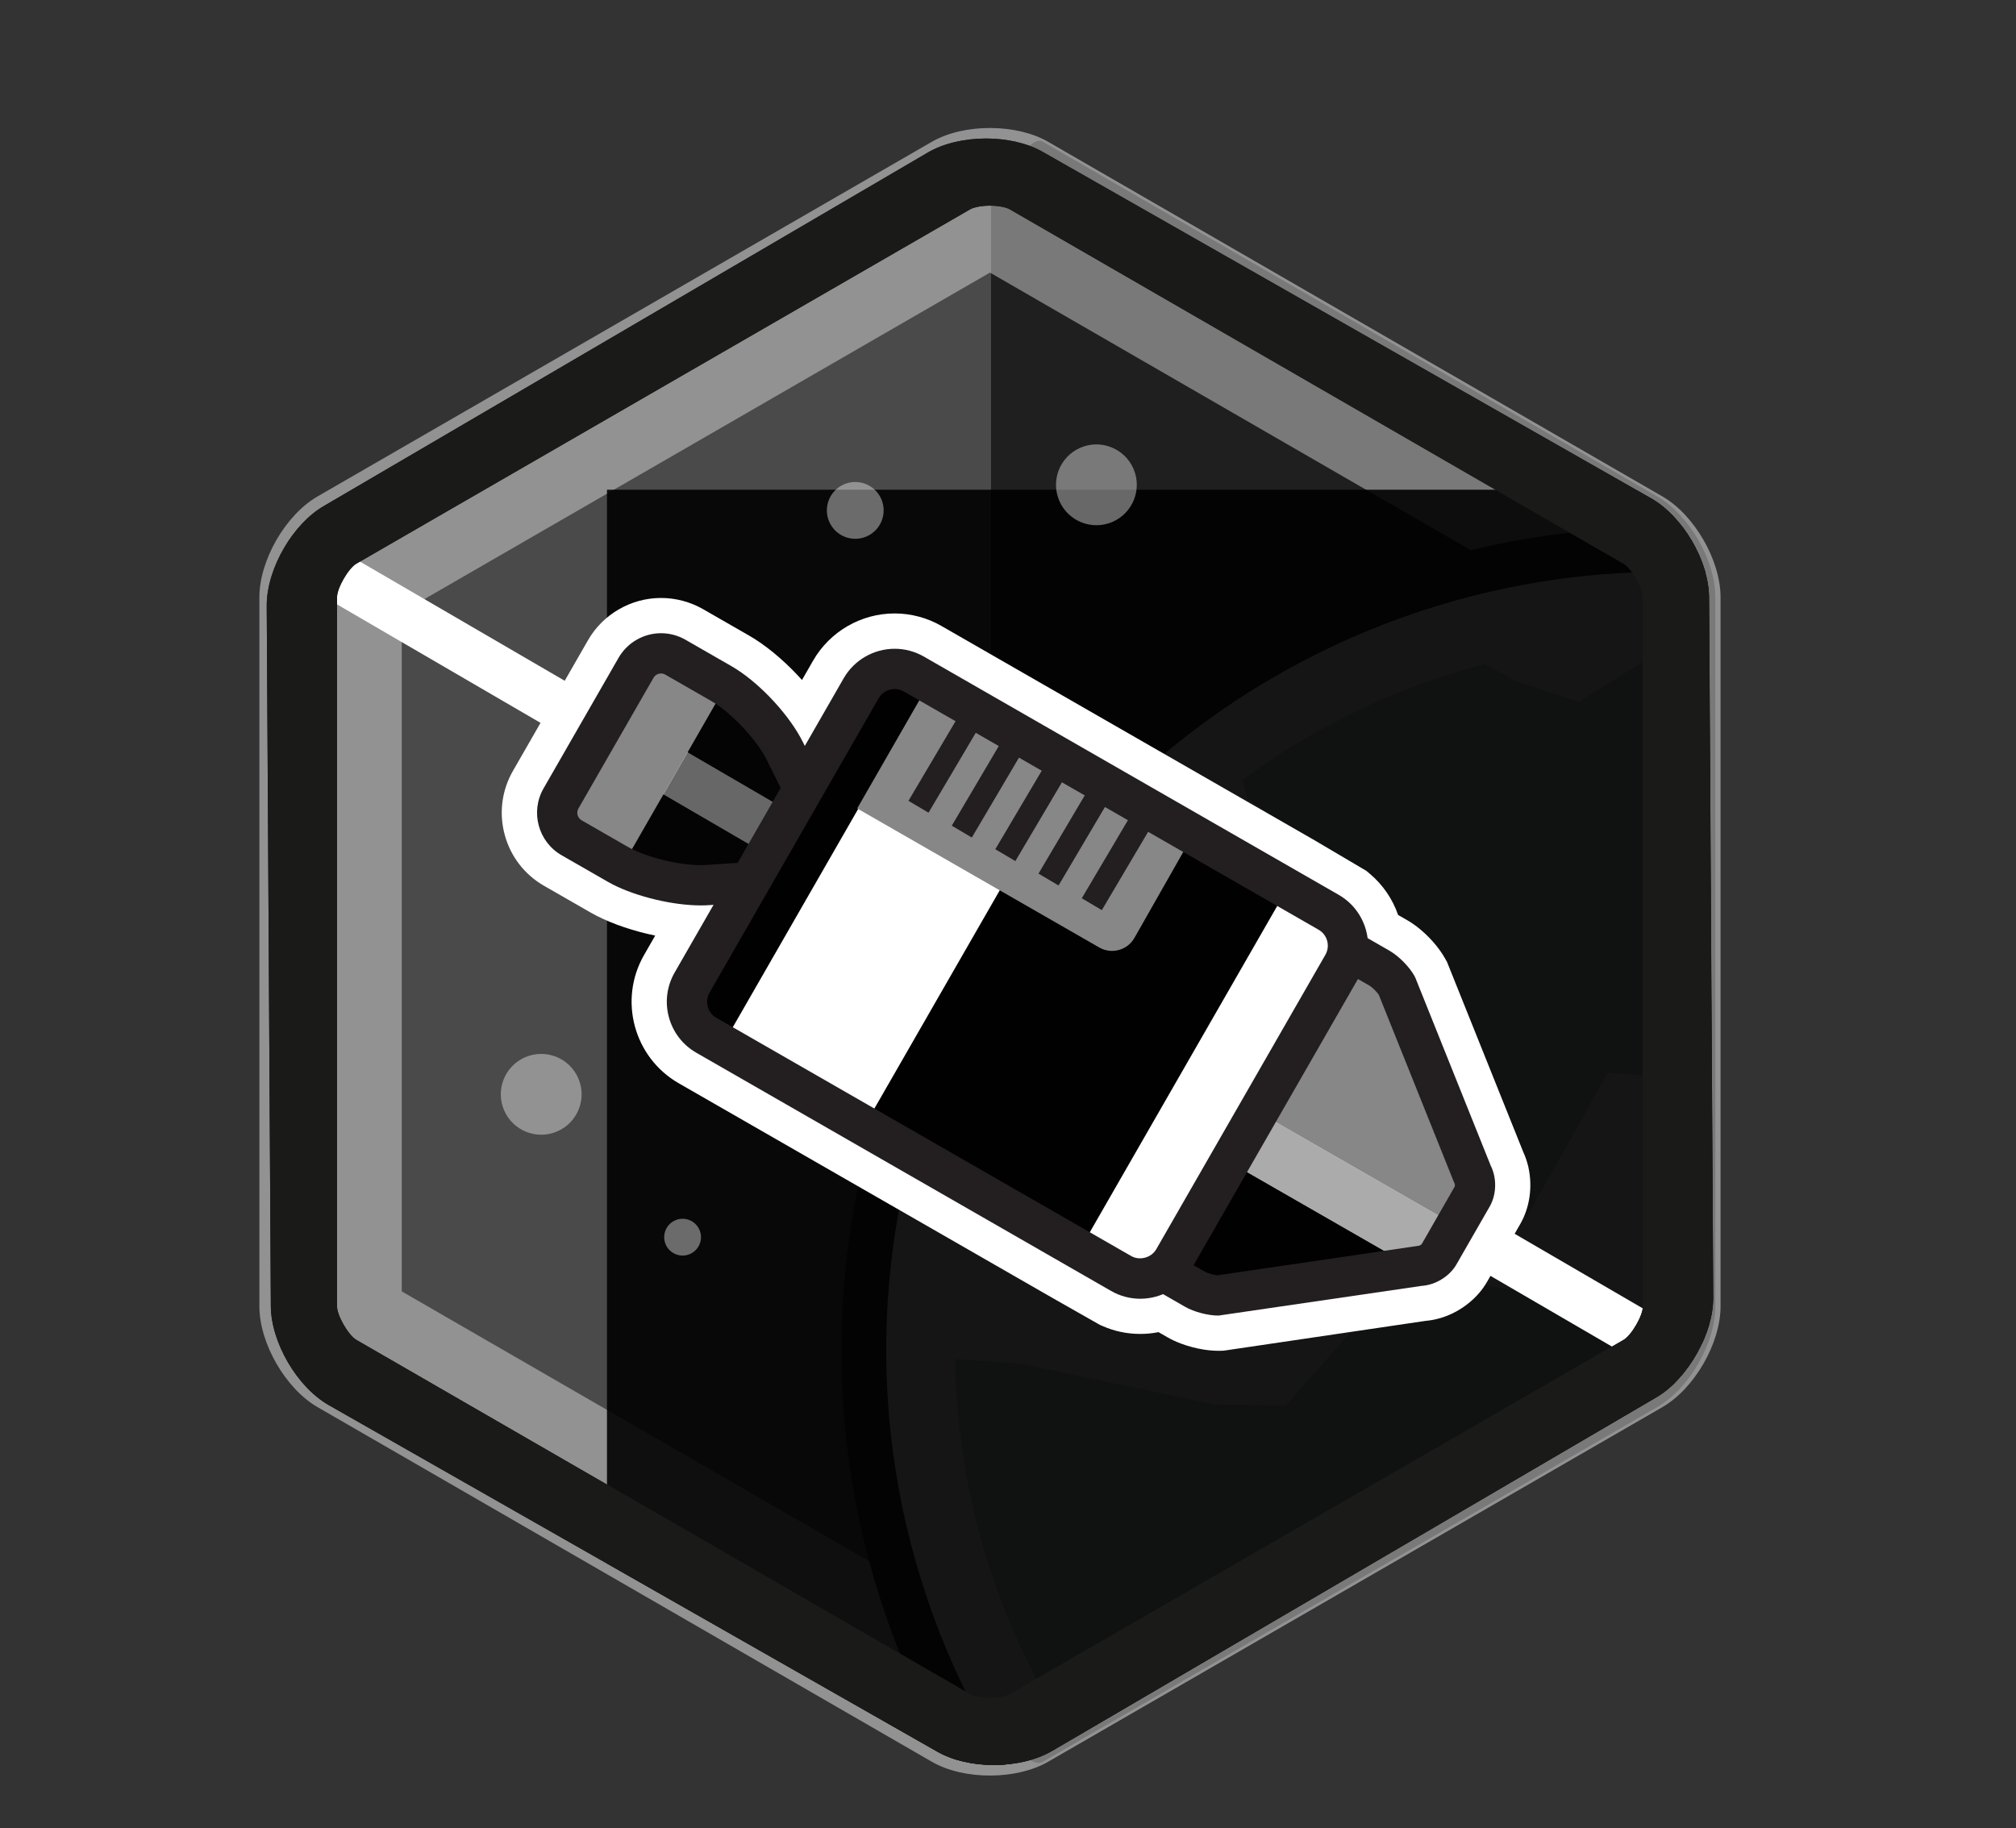 <?xml version="1.0" encoding="utf-8"?>
<!-- Generator: Adobe Illustrator 16.0.0, SVG Export Plug-In . SVG Version: 6.00 Build 0)  -->
<!DOCTYPE svg PUBLIC "-//W3C//DTD SVG 1.1//EN" "http://www.w3.org/Graphics/SVG/1.1/DTD/svg11.dtd">
<svg version="1.1" id="Layer_1" xmlns="http://www.w3.org/2000/svg" xmlns:xlink="http://www.w3.org/1999/xlink" x="0px" y="0px"
	 width="215px" height="195px" viewBox="0 0 215 195" enable-background="new 0 0 215 195" xml:space="preserve">
<rect x="0" y="0" width="215" height="195" fill="#333333" stroke="none"/>
<path fill="#929497" d="M865.52-66.557"/>
<path fill="#929497" d="M-1276.484-66.557"/>
<path fill="#929497" d="M-1276.484-65.807"/>
<path fill="#929497" d="M865.52-65.807"/>
<path fill="#929497" d="M1187.52-65.557"/>
<path fill="#929497" d="M-954.484-65.557"/>
<path fill="#929497" d="M-954.484-64.807"/>
<path fill="#929497" d="M1187.52-64.807"/>
<path fill="none" d="M65.63-1567.76"/>
<path fill="none" d="M65.63,1677.837"/>
<path fill="#4A4A4A" d="M33.868,150.073l65.506,37.819c1.752,1.013,4.076,1.5,6.385,1.473c2.188-0.025,4.361-0.515,6.021-1.473
	l65.506-37.819c3.412-1.971,6.203-6.805,6.203-10.743V63.689c0-3.939-2.791-8.774-6.203-10.743L111.78,15.125
	c-1.66-0.958-3.834-1.446-6.021-1.472c-2.309-0.026-4.633,0.461-6.385,1.472L33.868,52.946c-3.412,1.969-6.203,6.804-6.203,10.743
	v75.641C27.665,143.27,30.456,148.104,33.868,150.073"/>
<g opacity="0.6">
	<g>
		<g>
			<defs>
				<rect id="SVGID_1_" x="105.692" y="15.02" width="77.25" height="173"/>
			</defs>
			<clipPath id="SVGID_2_">
				<use xlink:href="#SVGID_1_"  overflow="visible"/>
			</clipPath>
			<path clip-path="url(#SVGID_2_)" fill="#010101" d="M176.733,150.073c3.412-1.971,6.203-6.805,6.203-10.743V63.689
				c0-3.939-2.791-8.774-6.203-10.743l-65.506-37.821c-1.537-0.887-3.516,4.136-5.536,4.048v165.772
				c2.021-0.088,3.999,3.834,5.536,2.946L176.733,150.073z"/>
		</g>
	</g>
</g>
<g opacity="0.4">
	<g>
		<g>
			<defs>
				<rect id="SVGID_3_" x="27.661" y="13.65" width="155.831" height="175.72"/>
			</defs>
			<clipPath id="SVGID_4_">
				<use xlink:href="#SVGID_3_"  overflow="visible"/>
			</clipPath>
			<path clip-path="url(#SVGID_4_)" fill="#FFFFFF" d="M105.575,29.073l62.731,36.219v72.436l-62.731,36.221l-62.73-36.22V65.292
				L105.575,29.073 M105.575,13.652c-2.248,0-4.496,0.489-6.201,1.474l-65.506,37.82c-3.411,1.97-6.203,6.805-6.203,10.744v75.641
				c0,3.938,2.792,8.772,6.203,10.744l65.506,37.818c1.705,0.985,3.953,1.475,6.201,1.475c0.063,0,0.123,0,0.185-0.002
				c2.188-0.025,4.36-0.515,6.021-1.473l65.506-37.818c3.412-1.972,6.203-6.806,6.203-10.744V63.69
				c0-3.938-2.791-8.773-6.203-10.744l-65.506-37.82c-1.66-0.958-3.834-1.446-6.021-1.472
				C105.698,13.652,105.637,13.652,105.575,13.652"/>
		</g>
	</g>
</g>
<g>
	<g>
		<defs>
			<path id="SVGID_5_" d="M98.615,118.242c-7.953,24.393-3.99,49.809,8.688,69.947c1.798-0.156,3.528-0.638,4.899-1.438
				l64.449-37.717c1.721-1.009,3.275-2.766,4.381-4.759c1.045-1.889,1.688-3.991,1.678-5.886l-0.441-74.671
				c-0.005-0.843-0.139-1.726-0.382-2.612c-1.479-0.08-2.956-0.12-4.429-0.12C142.528,60.99,110.032,83.231,98.615,118.242"/>
		</defs>
		<clipPath id="SVGID_6_">
			<use xlink:href="#SVGID_5_"  overflow="visible"/>
		</clipPath>
		<path clip-path="url(#SVGID_6_)" fill="#C8C7C7" d="M151.761,222.818c-43.555-14.203-67.348-61.023-53.146-104.577
			c14.203-43.554,61.022-67.348,104.577-53.146c43.555,14.203,67.348,61.024,53.146,104.577
			C242.134,213.227,195.313,237.021,151.761,222.818"/>
	</g>
	<g>
		<defs>
			<path id="SVGID_7_" d="M98.615,118.242c-7.953,24.393-3.99,49.809,8.688,69.947c1.798-0.156,3.528-0.638,4.899-1.438
				l64.449-37.717c1.721-1.009,3.275-2.766,4.381-4.759c1.045-1.889,1.688-3.991,1.678-5.886l-0.441-74.671
				c-0.005-0.843-0.139-1.726-0.382-2.612c-1.479-0.08-2.956-0.12-4.429-0.12C142.528,60.99,110.032,83.231,98.615,118.242"/>
		</defs>
		<clipPath id="SVGID_8_">
			<use xlink:href="#SVGID_7_"  overflow="visible"/>
		</clipPath>
		<polygon clip-path="url(#SVGID_8_)" fill="#9B9C9C" points="259.862,157.763 249.161,159.362 248.675,151.933 253.189,140.316 
			247.889,132.045 246.245,148.232 232.472,148.104 235.473,138.902 234.344,133.444 234.173,107.212 223.872,103.125 
			223.628,99.411 236.944,96.481 233.372,85.138 227.887,81.894 224.229,90.881 219.6,85.009 209.083,81.58 205.196,89.038 
			205.025,96.253 185.694,115.398 171.478,114.398 162.833,129.758 150.774,124.371 150.489,114.098 141.688,105.41 142.474,91.852 
			133.03,85.137 130.114,74.007 109.312,68.677 114.669,52.246 145.132,63.634 161.805,72.707 168.378,74.85 182.966,65.792 
			195.467,72.05 203.825,79.864 210.798,76.321 219.342,79.107 222.6,75.808 229.13,71.393 248.618,76.293 274.536,94.925 		"/>
	</g>
	<g>
		<defs>
			<path id="SVGID_9_" d="M98.615,118.242c-7.953,24.393-3.99,49.809,8.688,69.947c1.798-0.156,3.528-0.638,4.899-1.438
				l64.449-37.717c1.721-1.009,3.275-2.766,4.381-4.759c1.045-1.889,1.688-3.991,1.678-5.886l-0.441-74.671
				c-0.005-0.843-0.139-1.726-0.382-2.612c-1.479-0.08-2.956-0.12-4.429-0.12C142.528,60.99,110.032,83.231,98.615,118.242"/>
		</defs>
		<clipPath id="SVGID_10_">
			<use xlink:href="#SVGID_9_"  overflow="visible"/>
		</clipPath>
		<polygon clip-path="url(#SVGID_10_)" fill="#9B9C9C" points="235.887,202.297 227.3,192.953 222.698,191.453 213.583,201.568 
			201.753,197.711 204.925,181.295 197.081,185.28 191.68,195.153 196.523,200.368 186.093,210.056 174.405,228.058 
			224.099,238.445 		"/>
	</g>
	<g>
		<defs>
			<path id="SVGID_11_" d="M98.615,118.242c-7.953,24.393-3.99,49.809,8.688,69.947c1.798-0.156,3.528-0.638,4.899-1.438
				l64.449-37.717c1.721-1.009,3.275-2.766,4.381-4.759c1.045-1.889,1.688-3.991,1.678-5.886l-0.441-74.671
				c-0.005-0.843-0.139-1.726-0.382-2.612c-1.479-0.08-2.956-0.12-4.429-0.12C142.528,60.99,110.032,83.231,98.615,118.242"/>
		</defs>
		<clipPath id="SVGID_12_">
			<use xlink:href="#SVGID_11_"  overflow="visible"/>
		</clipPath>
		<polygon clip-path="url(#SVGID_12_)" fill="#9B9C9C" points="165.647,225.929 172.091,208.398 184.064,200.668 188.122,185.995 
			185.222,177.05 184.522,170.278 164.548,157.948 148.646,166.577 143.272,180.822 134.558,185.251 129.472,176.321 
			116.583,177.936 109.526,168.363 100.11,166.02 79.035,152.604 64.604,185.708 145.958,223.871 		"/>
	</g>
	<g>
		<defs>
			<path id="SVGID_13_" d="M98.615,118.242c-7.953,24.393-3.99,49.809,8.688,69.947c1.798-0.156,3.528-0.638,4.899-1.438
				l64.449-37.717c1.721-1.009,3.275-2.766,4.381-4.759c1.045-1.889,1.688-3.991,1.678-5.886l-0.441-74.671
				c-0.005-0.843-0.139-1.726-0.382-2.612c-1.479-0.08-2.956-0.12-4.429-0.12C142.528,60.99,110.032,83.231,98.615,118.242"/>
		</defs>
		<clipPath id="SVGID_14_">
			<use xlink:href="#SVGID_13_"  overflow="visible"/>
		</clipPath>
		<polygon clip-path="url(#SVGID_14_)" fill="#9B9C9C" points="242.923,168.284 229.077,157.225 222.091,158.582 226.077,166.427 
			230.993,182.572 		"/>
	</g>
	<g>
		<defs>
			<path id="SVGID_15_" d="M98.615,118.242c-7.953,24.393-3.99,49.809,8.688,69.947c1.798-0.156,3.528-0.638,4.899-1.438
				l64.449-37.717c1.721-1.009,3.275-2.766,4.381-4.759c1.045-1.889,1.688-3.991,1.678-5.886l-0.441-74.671
				c-0.005-0.843-0.139-1.726-0.382-2.612c-1.479-0.08-2.956-0.12-4.429-0.12C142.528,60.99,110.032,83.231,98.615,118.242"/>
		</defs>
		<clipPath id="SVGID_16_">
			<use xlink:href="#SVGID_15_"  overflow="visible"/>
		</clipPath>
		<polygon clip-path="url(#SVGID_16_)" fill="#9B9C9C" points="214.102,184.74 219.958,189.073 212.996,194.074 208.167,191.046 		
			"/>
	</g>
	<g>
		<defs>
			<path id="SVGID_17_" d="M98.615,118.242c-7.953,24.393-3.99,49.809,8.688,69.947c1.798-0.156,3.528-0.638,4.899-1.438
				l64.449-37.717c1.721-1.009,3.275-2.766,4.381-4.759c1.045-1.889,1.688-3.991,1.678-5.886l-0.441-74.671
				c-0.005-0.843-0.139-1.726-0.382-2.612c-1.479-0.08-2.956-0.12-4.429-0.12C142.528,60.99,110.032,83.231,98.615,118.242"/>
		</defs>
		<clipPath id="SVGID_18_">
			<use xlink:href="#SVGID_17_"  overflow="visible"/>
		</clipPath>
		<polygon clip-path="url(#SVGID_18_)" fill="#9B9C9C" points="261.423,209.229 250.501,214.367 247.601,206.584 248.703,192.725 
			240.388,185.583 243.819,203.408 229.06,207.684 229.317,196.891 226.363,191.42 217.774,163.444 205.456,162.378 
			204.006,158.487 217.297,151.09 209.845,140.112 202.942,138.405 201.914,149.18 195.086,144.389 182.749,144.094 
			180.987,153.309 183.116,161.074 168.595,187.727 153.083,191.214 148.769,210.396 134.157,208.505 130.56,197.619 
			118.37,191.156 114.866,176.416 102.622,172.268 95.94,161.307 72.003,162.279 72.464,143.004 108.663,145.411 129.388,149.764 
			137.097,149.947 149.782,135.594 165.147,138.274 176.581,143.947 182.897,137.926 192.92,138.165 195.343,133.594 
			200.906,126.785 223.302,125.776 256.968,137.38 		"/>
	</g>
</g>
<g>
	<g>
		<defs>
			<path id="SVGID_19_" d="M98.949,16.269L34.505,53.987c-1.634,0.955-3.114,2.581-4.204,4.443
				c-1.152,1.967-1.869,4.198-1.855,6.197l0.438,74.671c0.024,3.888,2.807,8.645,6.187,10.569l64.887,36.954
				c3.379,1.925,8.89,1.892,12.246-0.072l64.449-37.717c1.723-1.009,3.275-2.766,4.381-4.759c1.045-1.89,1.688-3.991,1.678-5.886
				l-0.44-74.671c-0.022-3.887-2.806-8.645-6.185-10.566l-64.889-36.955c-1.666-0.95-3.854-1.423-6.043-1.423
				C102.903,14.775,100.649,15.274,98.949,16.269"/>
		</defs>
		<clipPath id="SVGID_20_">
			<use xlink:href="#SVGID_19_"  overflow="visible"/>
		</clipPath>
		<path clip-path="url(#SVGID_20_)" fill="#C8C7C7" d="M203.192,65.097c-8.543-2.785-17.205-4.108-25.727-4.108v7.355
			c7.934,0,15.821,1.261,23.445,3.747c9.704,3.165,18.496,8.133,26.131,14.767c7.377,6.409,13.373,14.099,17.821,22.854
			c4.449,8.755,7.126,18.132,7.955,27.868c0.857,10.077-0.313,20.106-3.477,29.813c-5.045,15.469-14.688,28.626-27.886,38.05
			c-6.356,4.54-13.349,8.061-20.778,10.464c-7.52,2.433-15.319,3.665-23.187,3.665c-7.938,0-15.828-1.261-23.451-3.747
			c-9.705-3.165-18.497-8.133-26.131-14.767c-7.377-6.408-13.373-14.099-17.823-22.854c-4.449-8.756-7.125-18.132-7.953-27.869
			c-0.858-10.076,0.312-20.107,3.476-29.813c5.045-15.468,14.688-28.624,27.887-38.049c6.356-4.539,13.348-8.059,20.779-10.463
			c7.519-2.433,15.317-3.666,23.186-3.667l0.006-7.355h-0.006c-34.93,0.002-67.428,22.244-78.845,57.254
			c-14.202,43.554,9.591,90.374,53.146,104.577c8.543,2.786,17.207,4.108,25.73,4.108c34.932,0,67.429-22.244,78.846-57.254
			C270.539,126.119,246.746,79.3,203.192,65.097"/>
	</g>
	<g>
		<defs>
			<path id="SVGID_21_" d="M98.949,16.269L34.505,53.987c-1.634,0.955-3.114,2.581-4.204,4.443
				c-1.152,1.967-1.869,4.198-1.855,6.197l0.438,74.671c0.024,3.888,2.807,8.645,6.187,10.569l64.887,36.954
				c3.379,1.925,8.89,1.892,12.246-0.072l64.449-37.717c1.723-1.009,3.275-2.766,4.381-4.759c1.045-1.89,1.688-3.991,1.678-5.886
				l-0.44-74.671c-0.022-3.887-2.806-8.645-6.185-10.566l-64.889-36.955c-1.666-0.95-3.854-1.423-6.043-1.423
				C102.903,14.775,100.649,15.274,98.949,16.269"/>
		</defs>
		<clipPath id="SVGID_22_">
			<use xlink:href="#SVGID_21_"  overflow="visible"/>
		</clipPath>
		<path clip-path="url(#SVGID_22_)" fill="#231F20" d="M177.46,60.987c8.523-0.001,17.188,1.322,25.731,4.109
			c43.555,14.202,67.348,61.022,53.146,104.576c-11.417,35.01-43.915,57.254-78.846,57.254c-8.523,0-17.188-1.323-25.73-4.108
			c-43.555-14.203-67.349-61.023-53.146-104.577C110.032,83.231,142.53,60.989,177.46,60.987 M177.466,56.232h-0.006
			c-18.355,0.001-35.992,5.667-51.004,16.385c-15.318,10.938-26.51,26.204-32.361,44.149c-7.263,22.271-5.418,46.039,5.195,66.924
			c10.613,20.884,28.725,36.386,50.996,43.646c8.838,2.883,17.992,4.345,27.205,4.345c18.354,0,35.991-5.665,51.004-16.384
			c15.317-10.938,26.51-26.205,32.36-44.15c14.994-45.977-10.213-95.578-56.189-110.571
			C195.827,57.694,186.675,56.232,177.466,56.232"/>
	</g>
	<g>
		<defs>
			<path id="SVGID_23_" d="M98.949,16.269L34.505,53.987c-1.634,0.955-3.114,2.581-4.204,4.443
				c-1.152,1.967-1.869,4.198-1.855,6.197l0.438,74.671c0.024,3.888,2.807,8.645,6.187,10.569l64.887,36.954
				c3.379,1.925,8.89,1.892,12.246-0.072l64.449-37.717c1.723-1.009,3.275-2.766,4.381-4.759c1.045-1.89,1.688-3.991,1.678-5.886
				l-0.44-74.671c-0.022-3.887-2.806-8.645-6.185-10.566l-64.889-36.955c-1.666-0.95-3.854-1.423-6.043-1.423
				C102.903,14.775,100.649,15.274,98.949,16.269"/>
		</defs>
		<clipPath id="SVGID_24_">
			<use xlink:href="#SVGID_23_"  overflow="visible"/>
		</clipPath>
		<g clip-path="url(#SVGID_24_)">
			<g>
				<g opacity="0.9">
					<defs>
						<rect id="SVGID_25_" x="64.742" y="52.25" opacity="0.9" width="209.931" height="186.2"/>
					</defs>
					<defs>
						<rect id="SVGID_26_" x="64.742" y="52.25" opacity="0.9" width="209.931" height="186.2"/>
					</defs>
					<clipPath id="SVGID_27_">
						<use xlink:href="#SVGID_25_"  overflow="visible"/>
					</clipPath>
					<clipPath id="SVGID_28_" clip-path="url(#SVGID_27_)">
						<use xlink:href="#SVGID_26_"  overflow="visible"/>
					</clipPath>
					<path clip-path="url(#SVGID_28_)" fill="#66CDF4" d="M151.896,222.818c-43.554-14.203-67.347-61.023-53.146-104.577
						c14.204-43.554,61.024-67.348,104.579-53.146c43.553,14.203,67.348,61.024,53.145,104.577
						C242.271,213.227,195.45,237.021,151.896,222.818"/>
					<g clip-path="url(#SVGID_28_)">
						<g>
							<defs>
								<path id="SVGID_29_" d="M151.896,222.818c-43.553-14.203-67.347-61.023-53.146-104.577
									c14.204-43.554,61.026-67.348,104.579-53.146c43.554,14.203,67.348,61.024,53.145,104.577
									C242.271,213.227,195.45,237.021,151.896,222.818"/>
							</defs>
							<defs>
								<path id="SVGID_30_" d="M151.896,222.818c-43.553-14.203-67.347-61.023-53.146-104.577
									c14.204-43.554,61.026-67.348,104.579-53.146c43.554,14.203,67.348,61.024,53.145,104.577
									C242.271,213.227,195.45,237.021,151.896,222.818"/>
							</defs>
							<defs>
								<path id="SVGID_31_" d="M151.896,222.818c-43.553-14.203-67.347-61.023-53.146-104.577
									c14.204-43.554,61.026-67.348,104.579-53.146c43.554,14.203,67.348,61.024,53.145,104.577
									C242.271,213.227,195.45,237.021,151.896,222.818"/>
							</defs>
							<defs>
								<path id="SVGID_32_" d="M151.896,222.818c-43.553-14.203-67.347-61.023-53.146-104.577
									c14.204-43.554,61.026-67.348,104.579-53.146c43.554,14.203,67.348,61.024,53.145,104.577
									C242.271,213.227,195.45,237.021,151.896,222.818"/>
							</defs>
							<defs>
								<path id="SVGID_33_" d="M151.896,222.818c-43.553-14.203-67.347-61.023-53.146-104.577
									c14.204-43.554,61.026-67.348,104.579-53.146c43.554,14.203,67.348,61.024,53.145,104.577
									C242.271,213.227,195.45,237.021,151.896,222.818"/>
							</defs>
							<defs>
								<path id="SVGID_34_" d="M151.896,222.818c-43.553-14.203-67.347-61.023-53.146-104.577
									c14.204-43.554,61.026-67.348,104.579-53.146c43.554,14.203,67.348,61.024,53.145,104.577
									C242.271,213.227,195.45,237.021,151.896,222.818"/>
							</defs>
							<defs>
								<path id="SVGID_35_" d="M151.896,222.818c-43.553-14.203-67.347-61.023-53.146-104.577
									c14.204-43.554,61.026-67.348,104.579-53.146c43.554,14.203,67.348,61.024,53.145,104.577
									C242.271,213.227,195.45,237.021,151.896,222.818"/>
							</defs>
							<clipPath id="SVGID_36_">
								<use xlink:href="#SVGID_29_"  overflow="visible"/>
							</clipPath>
							<clipPath id="SVGID_37_" clip-path="url(#SVGID_36_)">
								<use xlink:href="#SVGID_30_"  overflow="visible"/>
							</clipPath>
							<clipPath id="SVGID_38_" clip-path="url(#SVGID_37_)">
								<use xlink:href="#SVGID_31_"  overflow="visible"/>
							</clipPath>
							<clipPath id="SVGID_39_" clip-path="url(#SVGID_38_)">
								<use xlink:href="#SVGID_32_"  overflow="visible"/>
							</clipPath>
							<clipPath id="SVGID_40_" clip-path="url(#SVGID_39_)">
								<use xlink:href="#SVGID_33_"  overflow="visible"/>
							</clipPath>
							<clipPath id="SVGID_41_" clip-path="url(#SVGID_40_)">
								<use xlink:href="#SVGID_34_"  overflow="visible"/>
							</clipPath>
							<clipPath id="SVGID_42_" clip-path="url(#SVGID_41_)">
								<use xlink:href="#SVGID_35_"  overflow="visible"/>
							</clipPath>
							<path clip-path="url(#SVGID_42_)" fill="#66CDF4" d="M151.896,222.818c-43.554-14.203-67.347-61.023-53.146-104.577
								c14.204-43.554,61.024-67.348,104.579-53.146c43.553,14.203,67.348,61.024,53.145,104.577
								C242.271,213.227,195.45,237.021,151.896,222.818"/>
							<polygon clip-path="url(#SVGID_42_)" fill="#66CDF4" points="259.999,157.763 249.296,159.362 248.812,151.933 
								253.325,140.316 248.025,132.045 246.382,148.232 232.608,148.104 235.609,138.902 234.48,133.444 234.31,107.212 
								224.009,103.125 223.765,99.411 237.081,96.481 233.509,85.138 228.022,81.894 224.365,90.881 219.736,85.009 209.22,81.58 
								205.333,89.038 205.162,96.253 185.831,115.398 171.614,114.398 162.97,129.758 150.911,124.371 150.626,114.098 
								141.825,105.41 142.61,91.852 133.165,85.137 130.251,74.007 109.448,68.677 114.806,52.246 145.269,63.634 161.942,72.707 
								168.515,74.85 183.103,65.792 195.604,72.05 203.962,79.864 210.935,76.321 219.479,79.107 222.736,75.808 229.267,71.393 
								248.755,76.293 274.673,94.925 							"/>
							<polygon clip-path="url(#SVGID_42_)" fill="#66CDF4" points="236.023,202.297 227.437,192.953 222.835,191.453 
								213.72,201.568 201.89,197.711 205.062,181.295 197.218,185.28 191.816,195.153 196.659,200.368 186.229,210.056 
								174.542,228.058 224.235,238.445 							"/>
							<polygon clip-path="url(#SVGID_42_)" fill="#66CDF4" points="165.784,225.929 172.228,208.398 184.2,200.668 
								188.259,185.995 185.358,177.05 184.659,170.278 164.685,157.948 148.782,166.577 143.409,180.822 134.694,185.251 
								129.608,176.321 116.72,177.936 109.661,168.363 100.245,166.02 79.172,152.604 64.742,185.708 146.096,223.871 							"/>
							<polygon clip-path="url(#SVGID_42_)" fill="#66CDF4" points="243.06,168.284 229.214,157.225 222.228,158.582 
								226.214,166.427 231.128,182.572 							"/>
							<polygon clip-path="url(#SVGID_42_)" fill="#66CDF4" points="214.238,184.74 220.095,189.073 213.133,194.074 
								208.304,191.046 							"/>
							<polygon clip-path="url(#SVGID_42_)" fill="#66CDF4" points="261.56,209.229 250.638,214.367 247.737,206.584 
								248.84,192.725 240.524,185.583 243.956,203.408 229.196,207.684 229.454,196.891 226.5,191.42 217.911,163.444 
								205.593,162.378 204.143,158.487 217.434,151.09 209.981,140.112 203.079,138.405 202.051,149.18 195.223,144.389 
								182.887,144.094 181.124,153.309 183.253,161.074 168.731,187.727 153.22,191.214 148.905,210.396 134.292,208.505 
								130.696,197.619 118.507,191.156 115.001,176.416 102.759,172.268 96.077,161.307 72.14,162.279 72.6,143.004 108.8,145.411 
								129.524,149.764 137.233,149.947 149.919,135.594 165.284,138.274 176.719,143.947 183.034,137.926 193.057,138.165 
								195.479,133.594 201.043,126.785 223.438,125.776 257.103,137.38 							"/>
						</g>
					</g>
				</g>
				<g>
					<defs>
						<path id="SVGID_43_" d="M143.884,23.673l-74.671,0.185c-1.893,0.003-3.99,0.664-5.869,1.726
							c-1.985,1.12-3.727,2.688-4.721,4.423L21.442,94.765c-1.935,3.373-1.922,8.884,0.031,12.247l37.494,64.578
							c1.953,3.363,6.732,6.106,10.621,6.097l74.675-0.181c1.997-0.005,4.223-0.742,6.181-1.909c1.853-1.107,3.466-2.601,4.41-4.242
							l37.18-64.76c1.936-3.371,1.923-8.884-0.031-12.244l-37.495-64.579c-0.963-1.659-2.615-3.168-4.508-4.27
							C148.054,24.371,145.854,23.668,143.884,23.673"/>
					</defs>
					<clipPath id="SVGID_44_">
						<use xlink:href="#SVGID_43_"  overflow="visible"/>
					</clipPath>
					
						<rect x="9.659" y="100.645" transform="matrix(-0.864 -0.503 0.503 -0.864 148.867 246.632)" clip-path="url(#SVGID_44_)" fill="#FFFFFF" width="196.092" height="5.177"/>
				</g>
			</g>
			<path fill="#1A1A19" d="M105.575,21.933l0.086,0.001c1.123,0.013,1.822,0.273,1.979,0.363l65.507,37.82
				c0.848,0.49,2.063,2.593,2.063,3.573v75.641c0,0.979-1.215,3.082-2.063,3.572l-65.506,37.819
				c-0.155,0.091-0.854,0.351-1.978,0.364h-0.088c-1.168,0-1.897-0.27-2.062-0.364l-65.507-37.819
				c-0.849-0.49-2.063-2.594-2.063-3.572V63.69c0-0.979,1.214-3.083,2.063-3.573l65.507-37.82
				C103.677,22.203,104.407,21.933,105.575,21.933 M105.575,13.652c-2.248,0-4.496,0.489-6.201,1.474l-65.505,37.82
				c-3.412,1.97-6.203,6.805-6.203,10.744v75.641c0,3.938,2.791,8.772,6.203,10.744l65.505,37.818
				c1.705,0.985,3.953,1.475,6.201,1.475c0.062,0,0.123,0,0.185-0.002c2.188-0.025,4.36-0.515,6.021-1.473l65.508-37.818
				c3.41-1.972,6.201-6.806,6.201-10.744V63.69c0-3.938-2.791-8.773-6.201-10.744l-65.508-37.82
				c-1.658-0.958-3.832-1.446-6.021-1.472C105.698,13.652,105.636,13.652,105.575,13.652"/>
			<path fill="#FFFFFF" d="M70.499,69.682c0.52,0,1.045,0.133,1.528,0.409l4.914,2.823c0.146,0.083,0.291,0.173,0.438,0.268
				c2.373,1.521,5.119,4.504,6.31,6.897l2.003,4.028l6.146-10.702c0.762-1.324,2.146-2.065,3.571-2.065
				c0.695,0,1.399,0.176,2.046,0.547l39.824,22.875l5.012,2.958c0.896,0.756,1.406,1.843,1.455,2.974l0.261,0.53l-0.107,0.187
				l3.22,1.85c0.082,0.047,0.166,0.103,0.252,0.162c0.346,0.242,0.715,0.579,1.027,0.932c0.235,0.267,0.438,0.538,0.577,0.786
				l8.054,20.077c0.014,0.027,0.024,0.059,0.037,0.086c0.063,0.13,0.116,0.271,0.153,0.424c0.006,0.021,0.013,0.041,0.017,0.063
				c0.133,0.607,0.059,1.325-0.224,1.813l-3.551,6.185c-0.123,0.214-0.308,0.412-0.521,0.588c-0.061,0.049-0.121,0.097-0.188,0.142
				c-0.146,0.104-0.303,0.194-0.463,0.268c-0.1,0.045-0.197,0.084-0.297,0.115c-0.101,0.03-0.199,0.057-0.297,0.073
				c-0.099,0.018-0.195,0.027-0.291,0.029l-21.398,3.158c-0.02,0.002-0.037,0.002-0.057,0.002c-0.369,0-0.82-0.069-1.263-0.184
				c-0.231-0.059-0.46-0.131-0.672-0.212c-0.211-0.08-0.405-0.169-0.569-0.263l-3.22-1.849l-0.106,0.187l-0.557,0.024
				c-0.603,0.326-1.279,0.498-1.968,0.498c-0.551,0-1.108-0.111-1.64-0.346l-4.809-2.731l-39.824-22.875
				c-1.97-1.132-2.65-3.646-1.518-5.616l6.146-10.701l-4.488,0.299c-0.233,0.017-0.476,0.024-0.727,0.024
				c-2.621,0-6.121-0.827-8.411-1.998c-0.157-0.08-0.309-0.161-0.452-0.245l-4.914-2.822c-1.474-0.846-1.981-2.725-1.136-4.197
				l8.002-13.931C68.398,70.236,69.435,69.682,70.499,69.682 M70.499,63.775L70.499,63.775c-3.207,0-6.193,1.728-7.791,4.508
				l-8.001,13.931c-1.194,2.079-1.508,4.5-0.882,6.816c0.626,2.315,2.116,4.25,4.196,5.443l4.913,2.823
				c0.224,0.128,0.461,0.256,0.705,0.381c1.774,0.907,3.996,1.644,6.236,2.106l-1.188,2.071c-2.751,4.791-1.093,10.928,3.698,13.68
				l39.823,22.875l4.832,2.746l0.267,0.149l0.281,0.123c1.271,0.56,2.62,0.841,4.01,0.841c0.656,0,1.312-0.063,1.953-0.191
				l0.955,0.548c0.433,0.249,0.907,0.472,1.416,0.664c0.409,0.155,0.848,0.295,1.297,0.409c0.653,0.168,1.657,0.369,2.733,0.369
				l0.166-0.002l0.377-0.009l0.373-0.055l21.162-3.124c0.23-0.021,0.463-0.05,0.691-0.091c0.361-0.064,0.711-0.151,1.057-0.26
				c0.332-0.107,0.646-0.229,0.95-0.366c0.466-0.21,0.935-0.479,1.388-0.791c0.201-0.14,0.39-0.282,0.573-0.436
				c0.786-0.646,1.421-1.388,1.892-2.208l3.552-6.184c1.006-1.751,1.323-3.943,0.873-6.013l-0.039-0.185l-0.041-0.145
				c-0.119-0.457-0.277-0.9-0.472-1.323l-7.998-19.939l-0.142-0.351l-0.183-0.328c-0.344-0.614-0.787-1.229-1.316-1.828
				c-0.439-0.494-1.15-1.217-2.059-1.852c-0.227-0.158-0.463-0.312-0.699-0.446l-0.955-0.548c-0.586-1.69-1.617-3.215-3.008-4.385
				l-0.377-0.319l-0.426-0.251l-5.012-2.958l-0.029-0.018l-0.031-0.019l-39.824-22.874c-1.518-0.872-3.241-1.332-4.987-1.332
				c-3.579,0-6.909,1.928-8.692,5.03l-1.187,2.067c-1.517-1.691-3.261-3.231-4.962-4.322c-0.23-0.148-0.46-0.288-0.686-0.418
				l-4.914-2.822C73.61,64.188,72.064,63.775,70.499,63.775"/>
			<path fill="#ABABAB" d="M151.409,135.002c0.756-0.014,1.677-0.559,2.054-1.215l1.774-3.092l-23.187-13.318l-3.073,5.352
				l21.403,12.294L151.409,135.002z"/>
			<path fill="#010101" d="M127.448,137.504c0.656,0.378,1.803,0.672,2.561,0.658l20.373-3.141l-21.403-12.295l-6.762,11.772
				L127.448,137.504z"/>
			<path fill="#878787" d="M157.014,127.604c0.377-0.656,0.384-1.725,0.015-2.386l-8.053-20.077
				c-0.369-0.661-1.201-1.504-1.857-1.881l-5.231-3.005l-9.834,17.122l23.187,13.318L157.014,127.604z"/>
			<path fill="#231F20" d="M129.954,140.31c-1.142,0-2.611-0.388-3.578-0.942l-7.092-4.074l21.809-37.969l7.094,4.073
				c0.99,0.568,2.109,1.702,2.664,2.695l0.117,0.248l8.012,19.977c0.664,1.314,0.628,3.082-0.104,4.355l-3.553,6.184
				c-0.73,1.272-2.238,2.195-3.711,2.286L129.954,140.31z M125.148,133.707l3.368,1.935c0.293,0.168,0.951,0.346,1.352,0.37
				l21.498-3.158c0.039-0.012,0.205-0.108,0.26-0.176l3.525-6.144c0.01-0.039,0.01-0.231-0.02-0.313l-0.098-0.205l-7.988-19.917
				c-0.219-0.327-0.705-0.81-0.998-0.978l-3.369-1.936L125.148,133.707z"/>
			<g opacity="0.6">
				<g>
					<g>
						<defs>
							<rect id="SVGID_45_" x="66.331" y="73.18" width="23.98" height="21.24"/>
						</defs>
						<clipPath id="SVGID_46_">
							<use xlink:href="#SVGID_45_"  overflow="visible"/>
						</clipPath>
						<path clip-path="url(#SVGID_46_)" fill="#010101" d="M75.468,94.395l14.848-0.99L83.69,80.079
							c-1.19-2.395-3.938-5.376-6.31-6.898L66.33,92.421C68.84,93.703,72.8,94.573,75.468,94.395"/>
					</g>
				</g>
			</g>
			<path fill="#878787" d="M67.83,71.226l-8.001,13.931c-0.846,1.473-0.338,3.352,1.134,4.197l4.914,2.822
				c0.146,0.084,0.296,0.165,0.453,0.245l11.051-19.239c-0.147-0.095-0.295-0.185-0.438-0.268l-4.914-2.823
				C70.555,69.246,68.676,69.754,67.83,71.226"/>
			<path fill="#231F20" d="M74.74,96.565c-2.953,0-6.813-0.918-9.387-2.232c-0.189-0.097-0.371-0.195-0.544-0.295l-4.913-2.822
				c-2.498-1.436-3.363-4.633-1.929-7.13l8.001-13.93c0.928-1.618,2.665-2.622,4.531-2.622c0.908,0,1.808,0.24,2.599,0.694
				l4.913,2.822c0.174,0.099,0.354,0.209,0.535,0.326c2.732,1.753,5.708,5.012,7.066,7.745l8.061,16.21l-18.064,1.205
				C75.331,96.557,75.041,96.565,74.74,96.565 M70.499,71.829c-0.338,0-0.639,0.174-0.807,0.466l-8.002,13.93
				c-0.255,0.443-0.1,1.013,0.344,1.267l4.912,2.821c0.117,0.067,0.238,0.133,0.363,0.196c2.139,1.092,5.719,1.896,8.014,1.742
				l11.635-0.776l-5.19-10.439c-1.002-2.016-3.491-4.728-5.546-6.046c-0.119-0.077-0.232-0.146-0.345-0.211l-4.919-2.825
				C70.813,71.872,70.66,71.829,70.499,71.829"/>
			<path fill="#010101" d="M119.56,135.82l-44.232-25.407c-1.971-1.132-2.649-3.646-1.519-5.616L91.84,73.406
				c1.132-1.971,3.646-2.65,5.616-1.519l44.232,25.407c1.972,1.131,2.65,3.646,1.519,5.616l-18.03,31.392
				C124.045,136.272,121.53,136.952,119.56,135.82"/>
			
				<rect x="86.972" y="74.492" transform="matrix(-0.867 -0.498 0.498 -0.867 130.573 227.841)" fill="#FFFFFF" width="17.417" height="44.02"/>
			<path fill="#878787" d="M91.418,86.224l7.139-12.429l25.814,14.828c1.313,0.754,3.43-0.579,2.676,0.735l-6.07,10.682
				c-0.754,1.313-2.43,1.767-3.744,1.013L91.418,86.224z"/>
			<polygon fill="#FFFFFF" points="124.122,135.842 118.999,136.063 114.909,133.713 137.524,94.338 141.854,96.824 
				144.007,101.225 			"/>
			<path fill="#231F20" d="M121.604,138.516c-1.09,0-2.166-0.289-3.113-0.834l-44.232-25.405c-1.45-0.833-2.489-2.183-2.926-3.796
				c-0.437-1.614-0.218-3.303,0.614-4.754l18.031-31.391c1.114-1.938,3.196-3.143,5.434-3.143c1.09,0,2.166,0.287,3.113,0.832
				l44.233,25.406c1.45,0.833,2.489,2.182,2.927,3.796c0.438,1.613,0.217,3.303-0.615,4.753l-18.029,31.391
				C125.925,137.311,123.843,138.516,121.604,138.516 M95.411,73.488c-0.704,0-1.359,0.378-1.709,0.987l-18.03,31.392
				c-0.263,0.455-0.33,0.983-0.194,1.492c0.137,0.507,0.463,0.93,0.918,1.19l44.234,25.407c0.922,0.528,2.164,0.183,2.684-0.726
				l18.031-31.393c0.262-0.456,0.33-0.983,0.193-1.491s-0.465-0.931-0.92-1.191L96.387,73.749
				C96.083,73.576,95.756,73.488,95.411,73.488"/>
			
				<rect x="99.582" y="75.786" transform="matrix(-0.861 -0.509 0.509 -0.861 146.189 202.615)" fill="#231F20" width="2.485" height="11.028"/>
			
				<rect x="104.156" y="78.378" transform="matrix(-0.861 -0.508 0.508 -0.861 153.505 209.72)" fill="#231F20" width="2.484" height="11.03"/>
			
				<rect x="108.761" y="80.98" transform="matrix(-0.861 -0.509 0.509 -0.861 160.709 216.921)" fill="#231F20" width="2.484" height="11.03"/>
			
				<rect x="113.366" y="83.583" transform="matrix(-0.861 -0.509 0.509 -0.861 167.955 224.107)" fill="#231F20" width="2.484" height="11.03"/>
			
				<rect x="118" y="86.204" transform="matrix(-0.861 -0.509 0.509 -0.861 175.227 231.351)" fill="#231F20" width="2.485" height="11.031"/>
			<path fill="#1A1A19" d="M105.575,21.933l0.086,0.001c1.123,0.013,1.822,0.273,1.979,0.363l65.507,37.82
				c0.848,0.49,2.063,2.593,2.063,3.573v75.641c0,0.979-1.215,3.082-2.063,3.572l-65.506,37.819
				c-0.155,0.091-0.854,0.351-1.978,0.364h-0.088c-1.168,0-1.897-0.27-2.062-0.364l-65.507-37.819
				c-0.849-0.49-2.063-2.594-2.063-3.572V63.69c0-0.979,1.214-3.083,2.063-3.573l65.507-37.82
				C103.677,22.203,104.407,21.933,105.575,21.933 M105.575,13.652c-2.248,0-4.496,0.489-6.201,1.474l-65.505,37.82
				c-3.412,1.97-6.203,6.805-6.203,10.744v75.641c0,3.938,2.791,8.772,6.203,10.744l65.505,37.818
				c1.705,0.985,3.953,1.475,6.201,1.475c0.062,0,0.123,0,0.185-0.002c2.188-0.025,4.36-0.515,6.021-1.473l65.508-37.818
				c3.41-1.972,6.201-6.806,6.201-10.744V63.69c0-3.938-2.791-8.773-6.201-10.744l-65.508-37.82
				c-1.658-0.958-3.832-1.446-6.021-1.472C105.698,13.652,105.636,13.652,105.575,13.652"/>
			<g opacity="0.4">
				<g>
					<g>
						<defs>
							<rect id="SVGID_47_" x="70.831" y="129.99" width="3.931" height="3.92"/>
						</defs>
						<clipPath id="SVGID_48_">
							<use xlink:href="#SVGID_47_"  overflow="visible"/>
						</clipPath>
						<path clip-path="url(#SVGID_48_)" fill="#FFFFFF" d="M74.594,131.162c0.434,0.993-0.019,2.147-1.011,2.583
							c-0.992,0.435-2.149-0.02-2.584-1.01c-0.435-0.993,0.019-2.15,1.012-2.585C73.003,129.717,74.16,130.169,74.594,131.162"/>
					</g>
				</g>
			</g>
			<g opacity="0.4">
				<g>
					<g>
						<defs>
							<rect id="SVGID_49_" x="53.411" y="112.4" width="8.621" height="8.618"/>
						</defs>
						<clipPath id="SVGID_50_">
							<use xlink:href="#SVGID_49_"  overflow="visible"/>
						</clipPath>
						<path clip-path="url(#SVGID_50_)" fill="#FFFFFF" d="M61.666,114.985c0.954,2.18-0.04,4.72-2.22,5.674
							c-2.181,0.954-4.721-0.04-5.676-2.22c-0.953-2.181,0.041-4.722,2.221-5.675C58.172,111.813,60.712,112.805,61.666,114.985"/>
					</g>
				</g>
			</g>
			<g opacity="0.4">
				<g>
					<g>
						<defs>
							<rect id="SVGID_51_" x="88.182" y="51.41" width="6.06" height="6.06"/>
						</defs>
						<clipPath id="SVGID_52_">
							<use xlink:href="#SVGID_51_"  overflow="visible"/>
						</clipPath>
						<path clip-path="url(#SVGID_52_)" fill="#FFFFFF" d="M93.986,53.222c0.67,1.532-0.028,3.318-1.561,3.989
							c-1.533,0.67-3.318-0.028-3.99-1.561c-0.67-1.532,0.029-3.318,1.562-3.989C91.529,50.991,93.315,51.69,93.986,53.222"/>
					</g>
				</g>
			</g>
			<g opacity="0.4">
				<g>
					<g>
						<defs>
							<rect id="SVGID_53_" x="112.622" y="47.4" width="8.619" height="8.619"/>
						</defs>
						<clipPath id="SVGID_54_">
							<use xlink:href="#SVGID_53_"  overflow="visible"/>
						</clipPath>
						<path clip-path="url(#SVGID_54_)" fill="#FFFFFF" d="M120.874,49.981c0.955,2.18-0.039,4.72-2.219,5.674
							c-2.182,0.954-4.722-0.04-5.675-2.221c-0.954-2.18,0.039-4.72,2.22-5.674S119.921,47.801,120.874,49.981"/>
					</g>
				</g>
			</g>
		</g>
	</g>
</g>
</svg>
